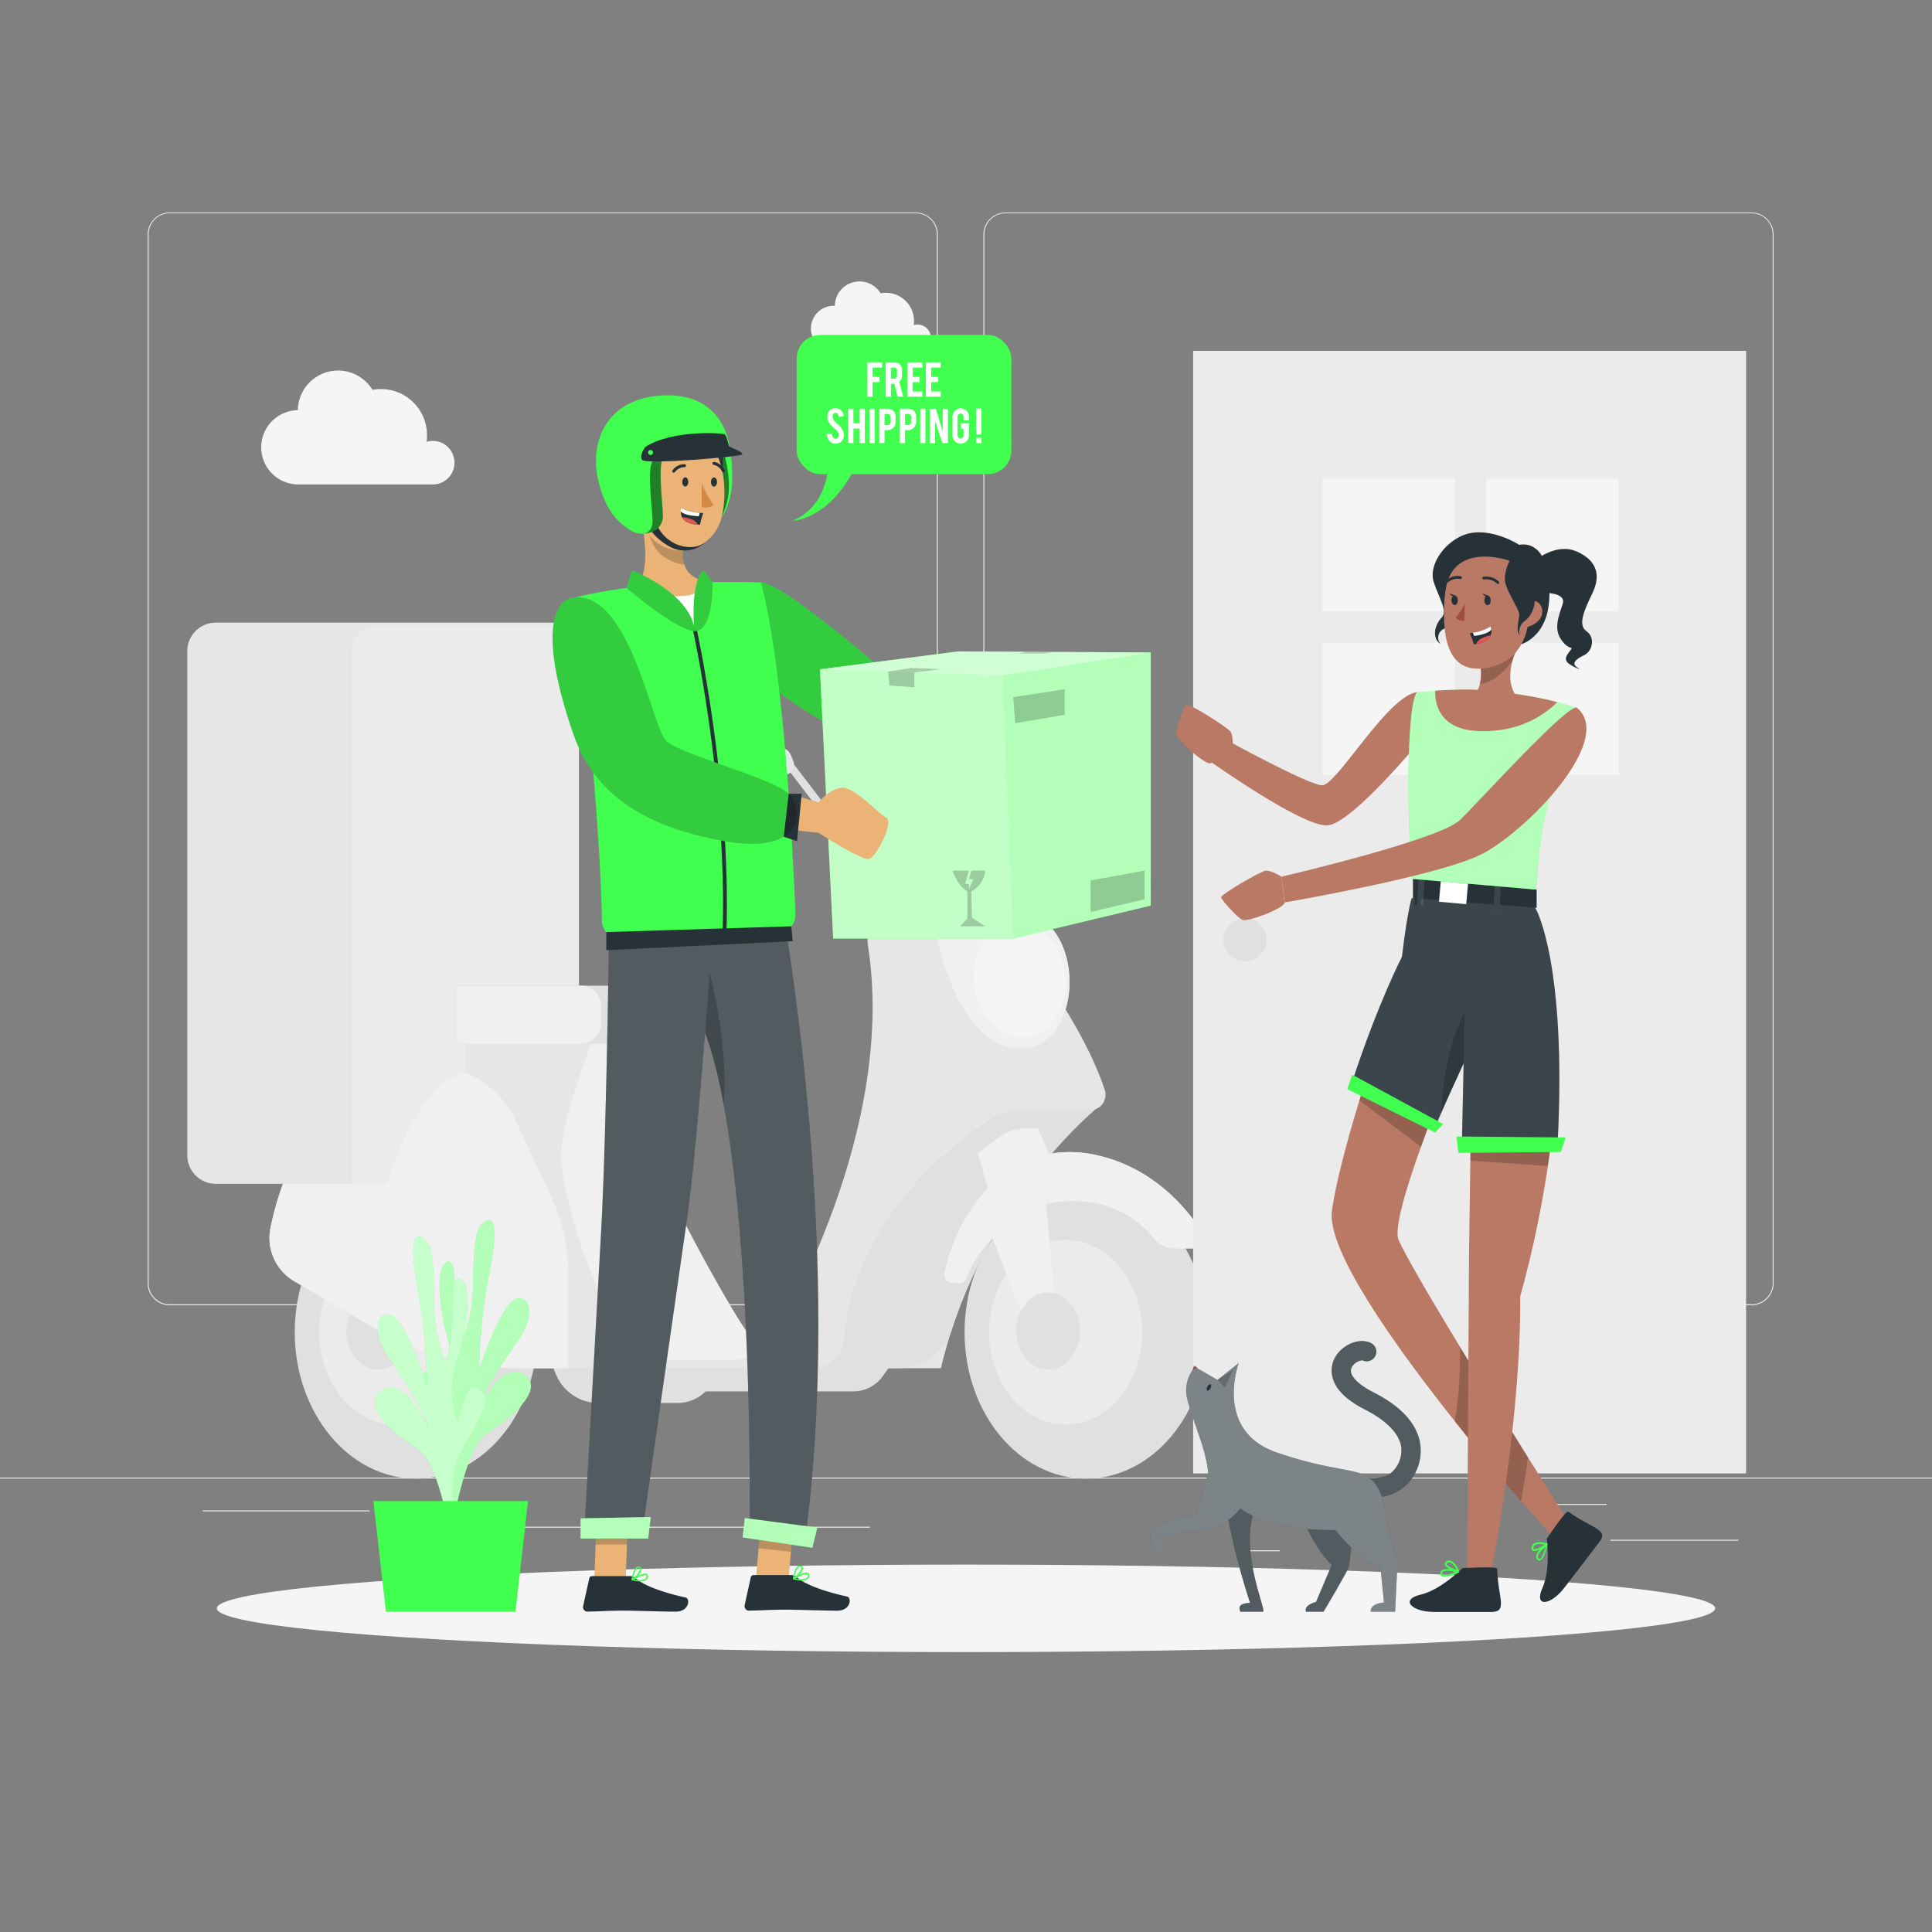 <svg xmlns="http://www.w3.org/2000/svg" viewBox="0 0 500 500"><rect x="0" y="0" width="500" height="500" fill="#808080" stroke="none"/><g id="freepik--background-complete--inject-2"><rect y="382.4" width="500" height="0.25" style="fill:#ebebeb"></rect><rect x="416.78" y="398.49" width="33.12" height="0.25" style="fill:#ebebeb"></rect><rect x="322.53" y="401.21" width="8.69" height="0.25" style="fill:#ebebeb"></rect><rect x="396.59" y="389.21" width="19.19" height="0.25" style="fill:#ebebeb"></rect><rect x="52.46" y="390.89" width="43.19" height="0.25" style="fill:#ebebeb"></rect><rect x="104.56" y="390.89" width="6.33" height="0.25" style="fill:#ebebeb"></rect><rect x="131.47" y="395.11" width="93.68" height="0.25" style="fill:#ebebeb"></rect><path d="M237,337.8H43.91a5.71,5.71,0,0,1-5.7-5.71V60.66A5.71,5.71,0,0,1,43.91,55H237a5.71,5.71,0,0,1,5.71,5.71V332.09A5.71,5.71,0,0,1,237,337.8ZM43.91,55.2a5.46,5.46,0,0,0-5.45,5.46V332.09a5.46,5.46,0,0,0,5.45,5.46H237a5.47,5.47,0,0,0,5.46-5.46V60.66A5.47,5.47,0,0,0,237,55.2Z" style="fill:#ebebeb"></path><path d="M453.31,337.8H260.21a5.72,5.72,0,0,1-5.71-5.71V60.66A5.72,5.72,0,0,1,260.21,55h193.1A5.71,5.71,0,0,1,459,60.66V332.09A5.71,5.71,0,0,1,453.31,337.8ZM260.21,55.2a5.47,5.47,0,0,0-5.46,5.46V332.09a5.47,5.47,0,0,0,5.46,5.46h193.1a5.47,5.47,0,0,0,5.46-5.46V60.66a5.47,5.47,0,0,0-5.46-5.46Z" style="fill:#ebebeb"></path><path d="M139.09,344.7,144,355.94a11.88,11.88,0,0,0,10.9,7.15h20.47a10.25,10.25,0,0,0,7.24-3h38.23a9.32,9.32,0,0,0,7.56-3.87l5.05-7Z" style="fill:#e0e0e0"></path><path d="M170.24,300.14c0,5.39,21.48,43.67,23.63,45.19s30.19-.18,30.19-.18L222,353.09h-77L113,291l21.15-30.53,38.55,1.07S170.24,294.76,170.24,300.14Z" style="fill:#e6e6e6"></path><path d="M170.24,300.14c0,5.39,21.48,43.67,23.63,45.19s30.19-.18,30.19-.18L222,353.09h-77L113,291l21.15-30.53,38.55,1.07S170.24,294.76,170.24,300.14Z" style="fill:#f0f0f0;isolation:isolate"></path><ellipse cx="107.69" cy="344.78" rx="31.41" ry="37.89" style="fill:#e0e0e0"></ellipse><ellipse cx="102.43" cy="344.78" rx="19.81" ry="23.9" style="fill:#ebebeb"></ellipse><path d="M97.88,334.51c-4.56,0-8.25,4.45-8.25,9.95s3.69,10,8.25,10,8.25-4.46,8.25-10S102.44,334.51,97.88,334.51Z" style="fill:#e6e6e6"></path><path d="M97.88,334.51c-4.56,0-8.25,4.45-8.25,9.95s3.69,10,8.25,10,8.25-4.46,8.25-10S102.44,334.51,97.88,334.51Z" style="fill:#e0e0e0;isolation:isolate"></path><path d="M282.66,287.54s-28.35,21.74-39.16,66.55H198.1l43-70,22.68-9.43Z" style="fill:#e6e6e6"></path><path d="M285.64,285.33s-26.52,20.28-39.18,58.41a15,15,0,0,1-14.22,10.35H198.1l43-70,22.68-9.43Z" style="fill:#e0e0e0;isolation:isolate"></path><path d="M282.86,287.09H265.35a16.74,16.74,0,0,0-9.36,2.74c-10.39,6.92-35,26.22-37.56,56.8a8.1,8.1,0,0,1-8,7.46H134.32a72.28,72.28,0,0,1-36.4-9.83L76.16,331.58A13,13,0,0,1,70,317.76c2.59-12.48,9.89-33.92,30.78-42.3.33-.15-.17-.28.83-.4v-13h54.56s-10.94,26.09-10.94,36.85c0,10.19,10.76,49.15,24.68,53.15h19a14.38,14.38,0,0,0,12.28-7.5c9.26-16.53,29.83-59.39,23.42-99.9-.75-4.73,2.89-9.6,7.69-9.6h24.5s22.05,25.52,29.14,47.09C286.65,284.28,285.08,287.09,282.86,287.09Z" style="fill:#e6e6e6"></path><path d="M243.56,227h-7a8.07,8.07,0,0,1-5.05-1.79l-14.39-11.65a3.2,3.2,0,0,0-2-.71H187.49a2,2,0,0,1,0-4h27.64a7.21,7.21,0,0,1,4.52,1.6l14.4,11.65a4,4,0,0,0,2.53.9h7a4.06,4.06,0,0,0,4-3.47l.63-4.49a7.24,7.24,0,0,1,7.13-6.19h5.27a2,2,0,0,1,0,4h-5.27a3.22,3.22,0,0,0-3.17,2.75l-.63,4.49A8.08,8.08,0,0,1,243.56,227Z" style="fill:#e0e0e0"></path><path d="M231.24,218.49s.09,4.72-4.34,4.42L225.46,228a5.36,5.36,0,0,0,.61,4.31l3.13,5h29l2.28-4.3a3.65,3.65,0,0,0-.61-4.27L251.27,220a4.85,4.85,0,0,0-3.48-1.47Z" style="fill:#e6e6e6"></path><path d="M231.24,218.49s.09,4.72-4.34,4.42L225.46,228a5.36,5.36,0,0,0,.61,4.31l3.13,5h29l2.28-4.3a3.65,3.65,0,0,0-.61-4.27L251.27,220a4.85,4.85,0,0,0-3.48-1.47Z" style="fill:#e0e0e0;isolation:isolate"></path><ellipse cx="281.04" cy="344.78" rx="31.41" ry="37.89" style="fill:#e0e0e0"></ellipse><ellipse cx="275.79" cy="344.78" rx="19.81" ry="23.9" style="fill:#ebebeb"></ellipse><path d="M312,320.34c-3.31-5.62-12.16-17.8-28.07-21.36a31.08,31.08,0,0,0-12.43-.36l-.07-.17.07-.15-.12,0-2.74-6.24h-3.11a11.65,11.65,0,0,0-7,2.34l-5.46,4.1,2.57,8.91a25.68,25.68,0,0,0-2.08,2.53,45.1,45.1,0,0,0-9.15,19.69,2.11,2.11,0,0,0,2.09,2.43h1.64a2.11,2.11,0,0,0,2-1.34,27.37,27.37,0,0,1,6.79-10.2L266,344.26l7.33-3.08-2.57-29.56s16.86-4.73,27.9,8.9a6.88,6.88,0,0,0,5.34,2.57h6.41A1.83,1.83,0,0,0,312,320.34Z" style="fill:#e6e6e6"></path><path d="M312,320.34c-3.31-5.62-12.16-17.8-28.07-21.36a31.08,31.08,0,0,0-12.43-.36l-.07-.17.07-.15-.12,0-2.74-6.24h-3.11a11.65,11.65,0,0,0-7,2.34l-5.46,4.1,2.57,8.91a25.68,25.68,0,0,0-2.08,2.53,45.1,45.1,0,0,0-9.15,19.69,2.11,2.11,0,0,0,2.09,2.43h1.64a2.11,2.11,0,0,0,2-1.34,27.37,27.37,0,0,1,6.79-10.2L266,344.26l7.33-3.08-2.57-29.56s16.86-4.73,27.9,8.9a6.88,6.88,0,0,0,5.34,2.57h6.41A1.83,1.83,0,0,0,312,320.34Z" style="fill:#f0f0f0;isolation:isolate"></path><path d="M271.24,334.51c-4.56,0-8.25,4.45-8.25,9.95s3.69,10,8.25,10,8.25-4.46,8.25-10S275.8,334.51,271.24,334.51Z" style="fill:#e6e6e6"></path><path d="M271.24,334.51c-4.56,0-8.25,4.45-8.25,9.95s3.69,10,8.25,10,8.25-4.46,8.25-10S275.8,334.51,271.24,334.51Z" style="fill:#e0e0e0;isolation:isolate"></path><path d="M241.53,238.46s5.19,32.67,22.33,32.9c16.07.21,17.57-30.47,2.24-35.18C253.72,232.37,241.53,238.46,241.53,238.46Z" style="fill:#e6e6e6"></path><path d="M241.53,238.46s5.19,32.67,22.33,32.9c16.07.21,17.57-30.47,2.24-35.18C253.72,232.37,241.53,238.46,241.53,238.46Z" style="fill:#f0f0f0;isolation:isolate"></path><ellipse cx="263.86" cy="253.48" rx="11.82" ry="15.06" transform="translate(-28.38 33.32) rotate(-6.86)" style="fill:#f5f5f5"></ellipse><polygon points="259.42 232.05 244.53 232.05 245.71 230.13 259.42 230.13 259.42 232.05" style="fill:#e6e6e6"></polygon><path d="M177.59,260.71v3.76c0,3.41-2.79,5.62-6.21,5.62H103.76c-3.43,0-6.17-2.21-6.17-5.62v-3.76c0-3.41,2.74-5.62,6.17-5.62h67.62C174.8,255.09,177.59,257.3,177.59,260.71Z" style="fill:#e0e0e0"></path><path d="M155.59,260.71v3.76a5.37,5.37,0,0,1-5.76,5.62H103.76c-3.43,0-6.17-2.21-6.17-5.62v-3.76c0-3.41,2.74-5.62,6.17-5.62h46.07A5.37,5.37,0,0,1,155.59,260.71Z" style="fill:#f0f0f0;isolation:isolate"></path><path d="M147.08,330v24.12H134.32a72.28,72.28,0,0,1-36.4-9.83L76.16,331.58A13,13,0,0,1,70,317.76c2.59-12.48,10-33.92,30.93-42.3l1,.05h8.45a25.65,25.65,0,0,1,23.22,14.78l9,19.3A48.16,48.16,0,0,1,147.08,330Z" style="fill:#f0f0f0;isolation:isolate"></path><rect x="207.17" y="194.09" width="2" height="17.83" transform="translate(-80.51 168.21) rotate(-37.41)" style="fill:#e0e0e0"></rect><path d="M197,193.59h5.1a2.72,2.72,0,0,1,2.49,1.64l.68,1.59a2.71,2.71,0,0,1-2.49,3.77h-5.55a2.7,2.7,0,0,1-2.68-2.32l-.23-1.59A2.71,2.71,0,0,1,197,193.59Z" style="fill:#e6e6e6"></path><rect x="247.62" y="203.09" width="12.94" height="2" transform="translate(2.02 410.67) rotate(-78.11)" style="fill:#e0e0e0"></rect><path d="M261.41,193.59h-5.49a2.23,2.23,0,0,0-2.21,1.92l-.37,2.53a2.24,2.24,0,0,0,2.22,2.55H261a2.23,2.23,0,0,0,2.21-1.92l.37-2.53A2.24,2.24,0,0,0,261.41,193.59Z" style="fill:#e6e6e6"></path><path d="M118.1,255.09v13.67l2.4,1.33v7.54c-12.9,2.14-20.44,28.74-20.44,28.74H55.84A7.37,7.37,0,0,1,48.47,299V168.51a7.37,7.37,0,0,1,7.37-7.37h86.63a7.23,7.23,0,0,1,3.34.81,7.35,7.35,0,0,1,4,6.56v86.58Z" style="fill:#e6e6e6"></path><path d="M118.1,255.09v13.67l2.4,1.33v7.54c-12.9,2.14-20.44,28.74-20.44,28.74H91V168.45a6.5,6.5,0,0,1,6.5-6.5h48.33a7.35,7.35,0,0,1,4,6.56v86.58Z" style="fill:#ebebeb"></path><rect x="308.78" y="90.8" width="143.11" height="290.52" style="fill:#ebebeb"></rect><rect x="384.61" y="123.9" width="34.33" height="34.33" style="fill:#f5f5f5"></rect><rect x="342.23" y="123.9" width="34.33" height="34.33" style="fill:#f5f5f5"></rect><rect x="342.23" y="166.29" width="34.33" height="34.33" style="fill:#f5f5f5"></rect><rect x="384.61" y="166.29" width="34.33" height="34.33" style="fill:#f5f5f5"></rect><path d="M327.83,243.23a5.6,5.6,0,1,1-5.6-5.6A5.6,5.6,0,0,1,327.83,243.23Z" style="fill:#e0e0e0"></path><path d="M117.62,119.73A5.63,5.63,0,0,0,112,114.1a5.7,5.7,0,0,0-1.61.24,12.26,12.26,0,0,0,.12-1.73,11.92,11.92,0,0,0-11.92-11.92,11.29,11.29,0,0,0-2.19.21,10.42,10.42,0,0,0-19.32,5.26h-.18a9.61,9.61,0,0,0,0,19.21h35.26A5.61,5.61,0,0,0,117.62,119.73Z" style="fill:#f5f5f5"></path><path d="M240.92,87.43A3.45,3.45,0,0,0,237.47,84a3.53,3.53,0,0,0-1,.14,7.2,7.2,0,0,0,.08-1.05,7.28,7.28,0,0,0-8.65-7.18,6.38,6.38,0,0,0-11.84,3.23H216a5.89,5.89,0,1,0,0,11.77h21.6A3.45,3.45,0,0,0,240.92,87.43Z" style="fill:#f5f5f5"></path></g><g id="freepik--Shadow--inject-2"><ellipse id="freepik--path--inject-2" cx="250" cy="416.24" rx="193.89" ry="11.32" style="fill:#f5f5f5"></ellipse></g><g id="freepik--Plant--inject-2"><path d="M115,391.82s5-10.85-.7-21.55-7.34-13.22-3.71-15.42,5.28,8.56,5.28,8.56a24.11,24.11,0,0,0,.54-15.13c-2.53-7.74-4.11-20.35-.66-21.71s.65,15.73,3.64,21.56a50.17,50.17,0,0,0,2.92-12.7c.42-6.22-.23-16.15,2.49-18.7s4.46-.78,1.79,12.94A143.7,143.7,0,0,0,124,354.55s5.9-18,9.86-18.53,4,5.31.57,10.36-9.93,14.11-11,18.77c0,0,6.48-13.54,12.3-9.39s-5.07,12.33-9.93,15.29-8.23,21.49-8.23,21.49Z" style="fill:#40FF4F"></path><path d="M115,391.82s5-10.85-.7-21.55-7.34-13.22-3.71-15.42,5.28,8.56,5.28,8.56a24.11,24.11,0,0,0,.54-15.13c-2.53-7.74-4.11-20.35-.66-21.71s.65,15.73,3.64,21.56a50.17,50.17,0,0,0,2.92-12.7c.42-6.22-.23-16.15,2.49-18.7s4.46-.78,1.79,12.94A143.7,143.7,0,0,0,124,354.55s5.9-18,9.86-18.53,4,5.31.57,10.36-9.93,14.11-11,18.77c0,0,6.48-13.54,12.3-9.39s-5.07,12.33-9.93,15.29-8.23,21.49-8.23,21.49Z" style="fill:#fff;opacity:0.6;isolation:isolate"></path><path d="M119,396.27s-4.84-10.92,1-21.54,7.49-13.11,3.89-15.35-5.39,8.48-5.39,8.48a24.23,24.23,0,0,1-.35-15.15c2.62-7.7,4.35-20.29.92-21.69s-.84,15.72-3.9,21.5a50.35,50.35,0,0,1-2.77-12.75c-.34-6.22.42-16.14-2.26-18.72s-4.46-.86-2,12.9a143.85,143.85,0,0,1,2.36,24.92s-5.69-18.09-9.65-18.67-4,5.24-.69,10.35,9.77,14.26,10.78,18.93c0,0-6.31-13.64-12.19-9.57s4.92,12.4,9.75,15.43,8,21.61,8,21.61Z" style="fill:#40FF4F"></path><path d="M119,396.27s-4.84-10.92,1-21.54,7.49-13.11,3.89-15.35-5.39,8.48-5.39,8.48a24.23,24.23,0,0,1-.35-15.15c2.62-7.7,4.35-20.29.92-21.69s-.84,15.72-3.9,21.5a50.35,50.35,0,0,1-2.77-12.75c-.34-6.22.42-16.14-2.26-18.72s-4.46-.86-2,12.9a143.85,143.85,0,0,1,2.36,24.92s-5.69-18.09-9.65-18.67-4,5.24-.69,10.35,9.77,14.26,10.78,18.93c0,0-6.31-13.64-12.19-9.57s4.92,12.4,9.75,15.43,8,21.61,8,21.61Z" style="fill:#fff;opacity:0.7;isolation:isolate"></path><polygon points="96.63 388.48 136.65 388.48 133.41 417.12 99.87 417.12 96.63 388.48" style="fill:#40FF4F"></polygon></g><g id="freepik--Cat--inject-2"><path d="M355.46,387.49a16.22,16.22,0,0,1-3.84-.44,2.5,2.5,0,0,1,1.27-4.84c.07,0,5.3,1.3,7.85-1.75a7.62,7.62,0,0,0,1.83-6.37c-.69-3.35-4-6.59-9.46-9.38-10.49-5.32-8.63-11.3-7.81-13,1.72-3.57,6.28-5.62,9.38-4.2a2.5,2.5,0,1,1-2.07,4.55,3.42,3.42,0,0,0-2.87,2c-.68,1.73,1.48,4.11,5.63,6.22,7,3.55,11.08,7.87,12.09,12.84a12.53,12.53,0,0,1-2.88,10.57A11.55,11.55,0,0,1,355.46,387.49Z" style="fill:#263238"></path><g style="opacity:0.2;isolation:isolate"><path d="M355.46,387.49a16.22,16.22,0,0,1-3.84-.44,2.5,2.5,0,0,1,1.27-4.84c.07,0,5.3,1.3,7.85-1.75a7.62,7.62,0,0,0,1.83-6.37c-.69-3.35-4-6.59-9.46-9.38-10.49-5.32-8.63-11.3-7.81-13,1.72-3.57,6.28-5.62,9.38-4.2a2.5,2.5,0,1,1-2.07,4.55,3.42,3.42,0,0,0-2.87,2c-.68,1.73,1.48,4.11,5.63,6.22,7,3.55,11.08,7.87,12.09,12.84a12.53,12.53,0,0,1-2.88,10.57A11.55,11.55,0,0,1,355.46,387.49Z" style="fill:#fff"></path></g><path d="M324.52,391.15l-.67-1.46c-2.28-.33-4.57-.73-6.85-1.1a182.27,182.27,0,0,0,6.52,26.25s-3.75-.14-2.48,2.28h5.88C327.6,416.3,321,402,324.52,391.15Z" style="fill:#263238"></path><path d="M336.54,391.36s2.73,8.27,8.09,13.68l-4.05,9.55s-3.25.74-2.59,2.53h4.54s6.27-10.49,6.54-11.62,1.45-12.73,1.45-12.73Z" style="fill:#263238"></path><path d="M324.52,391.15l-.67-1.46c-2.28-.33-4.57-.73-6.85-1.1a182.27,182.27,0,0,0,6.52,26.25s-3.75-.14-2.48,2.28h5.88C327.6,416.3,321,402,324.52,391.15Z" style="fill:#fff;opacity:0.2;isolation:isolate"></path><path d="M336.54,391.36s2.73,8.27,8.09,13.68l-4.05,9.55s-3.25.74-2.59,2.53h4.54s6.27-10.49,6.54-11.62,1.45-12.73,1.45-12.73Z" style="fill:#fff;opacity:0.2;isolation:isolate"></path><path d="M356,384.12c-3.34-4.69-9.05-2.56-25.51-8.19s-9.89-23.21-9.89-23.21l-5.5,4.41-5.84-3.36a9.22,9.22,0,0,0-2,8.31c1.19,5.15,5,13.19,5.41,19.14l-3.1,10.66s-10.48,2.2-11.41,4.42.66,5.79.66,5.79l2.91-.23-1.52-4c4.81-1.61,13-1.77,14.7-2.57a18.43,18.43,0,0,0,6.1-4.95c1.09.91,7.66,5.74,24.63,5.63,0,0,5.69,7.63,11.6,9.55l.94,9.22s-3.58.16-3.44,2.36h6.32l.62-13.06C357.9,394.26,359.22,388.69,356,384.12Z" style="fill:#263238"></path><path d="M356,384.12c-3.34-4.69-9.05-2.56-25.51-8.19s-9.89-23.21-9.89-23.21l-5.5,4.41-5.84-3.36a9.22,9.22,0,0,0-2,8.31c1.19,5.15,5,13.19,5.41,19.14l-3.1,10.66s-10.48,2.2-11.41,4.42.66,5.79.66,5.79l2.91-.23-1.52-4c4.81-1.61,13-1.77,14.7-2.57a18.43,18.43,0,0,0,6.1-4.95c1.09.91,7.66,5.74,24.63,5.63,0,0,5.69,7.63,11.6,9.55l.94,9.22s-3.58.16-3.44,2.36h6.32l.62-13.06C357.9,394.26,359.22,388.69,356,384.12Z" style="fill:#fff;opacity:0.4;isolation:isolate"></path><path d="M313.28,359.26c-.23.45-.6.73-.83.61s-.22-.58,0-1,.6-.73.83-.61S313.51,358.81,313.28,359.26Z" style="fill:#263238"></path><path d="M309.87,354s-.56-.5-.76-.5-.45,1-.45,1Z" style="fill:#a24e3f"></path><path d="M315.08,357.13a12.56,12.56,0,0,1,1.88,1.92l2.17-4.55Z" style="opacity:0.2;isolation:isolate"></path></g><g id="freepik--character-2--inject-2"><path d="M319,193.7s.28-3.27-.58-4.39-11-7.62-11.51-6.91-2.61,6-2.49,7.55,7.86,8.39,9,7.55S319,193.7,319,193.7Z" style="fill:#b97964"></path><path d="M366.83,179.11c-7.7.79-20.95,24.33-24.71,24.13s-25.32-12.06-25.32-12.06L313,196.91S337,214,343.51,213.61s25.12-23.22,25.12-23.22Z" style="fill:#b97964"></path><path d="M376.57,367.89c6.38,8,12.11,15.3,17.11,20.6h0c5,5.37,7.58,8.7,7.58,8.7l4.94-2.84s-4.57-7.23-10.77-17.2c-5.27-8.46-11.72-18.9-17.58-28.57-7.58-12.5-14.17-23.71-15.91-27.72-1.24-2.85,2.12-13.8,5.83-24.12,3.77-10.51,7.91-20.38,7.91-20.38l-13.49-22.85s-5.49,15.21-10.37,31.26c-3.21,10.5-6.13,21.37-7.12,28.59C343.32,323.45,360.73,348,376.57,367.89Z" style="fill:#b97964"></path><path d="M376.52,367.89c6.38,8,12.51,15.3,17.07,20.6.65-3.26,1.31-7.12,1.83-11.33-5.27-8.46-11.72-18.9-17.58-28.57A110.64,110.64,0,0,1,376.52,367.89Z" style="opacity:0.2;isolation:isolate"></path><path d="M351.82,284.78l15.95,12c3.77-10.51,7.91-20.38,7.91-20.38l-13.49-22.85S356.7,268.73,351.82,284.78Z" style="opacity:0.2;isolation:isolate"></path><path d="M379.68,408.87l5.75.75s8.25-40.61,8-74.12a285.79,285.79,0,0,0,7.16-33.73c2-13.72,3-29,.34-40.4l-20,9-.41,30-.34,25Z" style="fill:#b97964"></path><path d="M380.52,300.37l20.07,1.4c2-13.72,3-29,.34-40.4l-20,9Z" style="opacity:0.2;isolation:isolate"></path><path d="M405.87,391.21c-.59-.43-5.57,7-5.57,7s1.11,7.77-1.13,12.79,2.12,4.59,5.74-.17l9-11.75C416.47,395.74,412,395.65,405.87,391.21Z" style="fill:#263238"></path><path d="M398.46,403.89a1.05,1.05,0,0,1-.92-1.18,3.66,3.66,0,0,1,1-1.73c-.75.35-1.51.57-1.9.3s-.34-.48-.24-.92a1.33,1.33,0,0,1,.67-.94c1.14-.66,3.24,0,3.35,0l.08.05h0l0,.06h0l0,.07h0v.09c-.14.65-.87,3.87-2,4.14Zm1.54-3.6c-.79.67-1.9,1.75-2,2.48a.5.5,0,0,0,.1.4c.22.28.36.25.41.24C399,403.28,399.64,401.68,400,400.29Zm-1.57-.69a2.18,2.18,0,0,0-1.08.23.92.92,0,0,0-.45.63c0,.13-.06.36,0,.43.34.23,1.67-.36,2.87-1.11A6.08,6.08,0,0,0,398.43,399.6Z" style="fill:#40FF4F"></path><path d="M387.47,406c0-.73-9-.16-9-.16s-5.5,5.6-10.85,6.86-2.36,4.47,3.62,4.47h14.79C390.3,417.12,387.65,413.5,387.47,406Z" style="fill:#263238"></path><path d="M373.79,408.08a1.23,1.23,0,0,1-.78-.21.83.83,0,0,1-.22-.95.91.91,0,0,1,.48-.61,3.7,3.7,0,0,1,2-.22c-.72-.39-1.36-.86-1.39-1.33,0-.31.18-.56.59-.75a1.38,1.38,0,0,1,1.16,0c1.21.51,2,2.58,2,2.69a.15.15,0,0,1,0,.09h0a.24.24,0,0,1,0,.08h0a.21.21,0,0,1,0,.06h0a.16.16,0,0,1-.08.06A11.26,11.26,0,0,1,373.79,408.08Zm.77-1.56a2.28,2.28,0,0,0-1.06.2.47.47,0,0,0-.25.31c-.09.35,0,.44.06.47.42.35,2.06-.14,3.38-.7A10.42,10.42,0,0,0,374.56,406.52Zm.52-2.19a1.07,1.07,0,0,0-.41.1c-.12.06-.32.18-.32.3,0,.4,1.31,1.1,2.63,1.6a3.9,3.9,0,0,0-1.53-1.92A1,1,0,0,0,375.08,404.33Z" style="fill:#40FF4F"></path><path d="M371.64,291.12,350,279.79c6.81-20.68,12.94-32.4,12.94-32.4,21.26,3.64,19.32,20.44,19.32,20.44S376.85,279.05,371.64,291.12Z" style="fill:#263238"></path><path d="M373,287.93c-.46,1.05-.93,2.12-1.39,3.19L350,279.79c6.8-20.68,12.93-32.4,12.93-32.4,13.12,2.25,17.4,9.51,18.76,14.74a17.25,17.25,0,0,1,.56,5.7S377.78,277.15,373,287.93Z" style="fill:#fff;opacity:0.1;isolation:isolate"></path><path d="M373,287.93c4.75-10.78,9.24-20.1,9.24-20.1a17.25,17.25,0,0,0-.56-5.7,6.83,6.83,0,0,0-2.21-.93S373.72,270.27,373,287.93Z" style="opacity:0.2;isolation:isolate"></path><path d="M378.34,295.79l.74-34.59-17.14-5s1.35-15.87,3.35-23.69c0,0,27.85-6.93,32.09,2.51,0,0,0,.15.06.2l.07.08s8,14.08,5.61,60.5Z" style="fill:#263238"></path><path d="M378.34,295.79l.74-34.59-17.14-5s1.35-15.87,3.35-23.69c0,0,27.85-6.93,32.09,2.51,0,0,0,.15.06.2l.07.08s8,14.08,5.61,60.5Z" style="fill:#fff;opacity:0.1;isolation:isolate"></path><polygon points="397.68 230.22 397.68 234.94 365.68 232.47 365.68 226.88 397.68 230.22" style="fill:#263238"></polygon><rect x="386.63" y="228.27" width="1.6" height="8.16" transform="translate(762.51 484.16) rotate(-177.07)" style="fill:#263238"></rect><rect x="372.63" y="228.34" width="7.08" height="5.37" transform="translate(730.22 494.68) rotate(-174.88)" style="fill:#fff"></rect><rect x="366.94" y="226.11" width="1.6" height="8.16" transform="matrix(-1, -0.05, 0.05, -1, 723.27, 478.81)" style="fill:#263238"></rect><rect x="383.36" y="231.55" width="8.16" height="1.6" transform="translate(135.62 607.42) rotate(-87.07)" style="fill:#fff;opacity:0.1;isolation:isolate"></rect><rect x="363.66" y="229.38" width="8.16" height="1.6" transform="translate(119.11 585.71) rotate(-87.08)" style="fill:#fff;opacity:0.1;isolation:isolate"></rect><path d="M365.29,227.45l32.24,2.79c.77-12,1.53-19.72,8.63-41.08q.93-2.81,2-5.95A96.06,96.06,0,0,0,394.8,180a103.67,103.67,0,0,0-14.48-1.53c-6.28,0-13.48.66-13.48.66s-1,.25-1.67,6.89C364.57,192.25,364,204.74,365.29,227.45Z" style="fill:#40FF4F"></path><path d="M408.17,183.21c-.73,2.09-1.4,4.08-2,5.95s-1.28,3.89-1.84,5.67c-1.32,4.2-2.36,7.82-3.19,11a115.88,115.88,0,0,0-3.6,24.37l-32.24-2.79c-1.3-22.71-.72-35.2-.13-41.45.65-6.64,1.67-6.89,1.67-6.89s1.91-.19,4.63-.36c2.55-.17,5.81-.32,8.85-.3A103.35,103.35,0,0,1,394.79,180c2.77.46,5.52,1,8.23,1.74Q405.62,182.4,408.17,183.21Z" style="fill:#fff;opacity:0.6;isolation:isolate"></path><polygon points="405.18 294.37 376.93 294.12 377.43 298.37 403.93 298.12 405.18 294.37" style="fill:#40FF4F"></polygon><polygon points="373.43 290.87 349.93 278.12 348.68 281.87 371.43 293.12 373.43 290.87" style="fill:#40FF4F"></polygon><path d="M383,185.58c7.95-1,10.34-4.42,10.34-4.42-3.25-3.06-2.66-7.58-1.83-10.4a16.16,16.16,0,0,1,1-2.6L382.89,170a27.54,27.54,0,0,1,.37,4,12.07,12.07,0,0,1-.27,3c-.65,2.86-2.28,2.9-2.28,2.9C379,183,383,185.58,383,185.58Z" style="fill:#b97964"></path><path d="M383.26,174a12.07,12.07,0,0,1-.27,3c3.8-.5,6.68-3.54,8.49-6.18a16.16,16.16,0,0,1,1-2.6L382.89,170A27.54,27.54,0,0,1,383.26,174Z" style="opacity:0.2;isolation:isolate"></path><path d="M397.18,145.16s5.52-4.88,11-2.38,6,6.47,3.9,10.82-3.81,8.17-1.51,9.75,1.64,5.15-.6,6.2-3.7,2.39-1.19,3.51c0,0-.4.22-2.51-1.12s-.39-2.8.27-3.78-.53.24-2.51-2.62-.66-6,.4-9.29-6.25-2.85-6.25-2.85Z" style="fill:#263238"></path><path d="M393.16,141s-5.91-3.88-12-3.13-11.82,7.87-10.07,12.89,3.59,7.38,1.88,9.23-2.44,5.22-.13,6.68a2.49,2.49,0,0,1,0-3.32c1.45-1.78,6.88-.86,8.32-4.88s8.42-5.07,8.42-5.07l4.16,13.31s6.52-1.81,7.18-11.25S398.58,140.08,393.16,141Z" style="fill:#263238"></path><path d="M384.84,143.45c-8.32.31-10.83,4.87-11.12,13.47-.37,10.74,2.29,18.27,12.61,15.59C400.35,168.88,398.66,142.94,384.84,143.45Z" style="fill:#b97964"></path><path d="M379.08,156.25a17.68,17.68,0,0,1-2.3,3.54,2.29,2.29,0,0,0,2.23.86Z" style="fill:#a24e3f"></path><path d="M384.15,155.38c0,.69.38,1.24.84,1.23s.82-.57.81-1.25-.39-1.23-.85-1.23S384.14,154.7,384.15,155.38Z" style="fill:#263238"></path><path d="M385.15,154.16l-1.5-.56S384.41,154.84,385.15,154.16Z" style="fill:#263238"></path><path d="M375.64,155.36c0,.68.38,1.23.84,1.22s.82-.56.81-1.25-.39-1.23-.84-1.22S375.63,154.67,375.64,155.36Z" style="fill:#263238"></path><path d="M376.64,154.14l-1.5-.57S375.9,154.81,376.64,154.14Z" style="fill:#263238"></path><path d="M384,149.63a4.32,4.32,0,0,1,3.65,1.13" style="fill:none;stroke:#263238;stroke-linecap:round;stroke-linejoin:round;stroke-width:0.708px"></path><path d="M378,149.5a3.88,3.88,0,0,0-3.29.81" style="fill:none;stroke:#263238;stroke-linecap:round;stroke-linejoin:round;stroke-width:0.708px"></path><path d="M380.35,163.88a21.13,21.13,0,0,1,1.08,2.86l.53-.07c2.41-.34,3.42-1.29,3.81-2.25A3.13,3.13,0,0,0,386,163a3,3,0,0,0-.18-.83,11.54,11.54,0,0,1-4.6,1.63C380.67,163.85,380.35,163.88,380.35,163.88Z" style="fill:#263238"></path><path d="M381.17,163.75l.34.84c2.27-.32,3.83-.85,4.44-1.64a3,3,0,0,0-.18-.83A11.54,11.54,0,0,1,381.17,163.75Z" style="fill:#fff"></path><path d="M382,166.67c2.41-.34,3.42-1.29,3.81-2.25a8,8,0,0,0-2.61.91A3,3,0,0,0,382,166.67Z" style="fill:#de5753"></path><path d="M394.46,157.14s-4.15-6.69-3.75-12c0,0-16.74-6.13-16.94,10.64,0,0-2.16-14.8,12.13-15.66s15,20.07,7.85,26.58C393.75,166.71,397,161.33,394.46,157.14Z" style="fill:#263238"></path><path d="M393.16,159a3.66,3.66,0,0,1,3.81-3.48c2.59.18,4,5.43-2.35,6.94C393.7,162.63,393.15,161.75,393.16,159Z" style="fill:#b97964"></path><path d="M390.71,145.15a10.21,10.21,0,0,0-1.25,4.71c0,2.61,3.64,7.62,3.7,9.09s-1,4,.15,5.47a3.51,3.51,0,0,1,1.29-3.73c2-1.36,3.78-5.52,1.56-8.45s-.1-6.73-.1-6.73S393,142,390.71,145.15Z" style="fill:#263238"></path><path d="M408.17,183.21c9.94,8.46-13.64,32.41-25,38s-50.73,12.35-50.73,12.35l-.79-6.68s41-9.51,46.29-14.74S406.21,181.54,408.17,183.21Z" style="fill:#b97964"></path><path d="M331.64,226.88s-2.77-1.77-4.16-1.53-11.86,6.23-11.47,7,4.15,5.11,5.54,5.71,11.08-3.08,10.88-4.5S331.64,226.88,331.64,226.88Z" style="fill:#b97964"></path><path d="M403,181.72c-3.31,3.42-10.56,8.24-21.34,7.41-9.55-.73-10.35-7.65-10.22-10.38,2.55-.17,5.81-.32,8.85-.3A103.35,103.35,0,0,1,394.79,180C397.56,180.44,400.31,181,403,181.72Z" style="fill:#b97964"></path></g><g id="freepik--speech-bubble--inject-2"><rect x="206.17" y="86.68" width="55.58" height="36.03" rx="6.12" style="fill:#40FF4F"></rect><path d="M225.82,102.67h-1.35v-8.9h3.83v1.35h-2.48v2.42h1.81v1.35h-1.81Z" style="fill:#fff"></path><path d="M231.34,93.77a2,2,0,0,1,1.64.62,2.23,2.23,0,0,1,.46,1.51v1.29a2.08,2.08,0,0,1-.71,1.6l1,3.88h-1.45l-.81-3.35h-.9v3.35h-1.34v-8.9Zm.8,2.15a.69.69,0,0,0-.77-.78h-.81V98h.81a.69.69,0,0,0,.54-.23.74.74,0,0,0,.23-.54Z" style="fill:#fff"></path><path d="M234.87,102.67v-8.9h3.82v1.35h-2.48v2.42H238v1.35h-1.82v2.43h2.48v1.35Z" style="fill:#fff"></path><path d="M239.62,102.67v-8.9h3.82v1.35H241v2.42h1.81v1.35H241v2.43h2.48v1.35Z" style="fill:#fff"></path><path d="M218.41,112.46a2.51,2.51,0,0,1-.49,1.59,1.67,1.67,0,0,1-.92.63,2.39,2.39,0,0,1-.75.1,2.09,2.09,0,0,1-1.3-.39,2.3,2.3,0,0,1-.69-.87,3.53,3.53,0,0,1-.29-1.26l1.28-.1a1.88,1.88,0,0,0,.41,1.13.66.66,0,0,0,.55.25.81.81,0,0,0,.7-.43,1.09,1.09,0,0,0,.14-.59,1.65,1.65,0,0,0-.5-1.1l-1.2-1.13a5.07,5.07,0,0,1-.94-1.16,2.68,2.68,0,0,1-.3-1.25,2.15,2.15,0,0,1,.82-1.84,2,2,0,0,1,1.25-.38,2.29,2.29,0,0,1,1.22.32,1.88,1.88,0,0,1,.65.69,2.62,2.62,0,0,1,.29,1l-1.28.24a1.54,1.54,0,0,0-.32-.85.64.64,0,0,0-.53-.22.63.63,0,0,0-.56.32,1.34,1.34,0,0,0-.16.66,2,2,0,0,0,.53,1.24,4.25,4.25,0,0,0,.6.57,8,8,0,0,1,.61.54,4.56,4.56,0,0,1,.77,1,4.08,4.08,0,0,1,.21.42A2.57,2.57,0,0,1,218.41,112.46Z" style="fill:#fff"></path><path d="M220.86,110.9v3.77h-1.34v-8.9h1.34v3.78h1.62v-3.78h1.35v8.9h-1.35V110.9Z" style="fill:#fff"></path><path d="M226.37,114.67H225v-8.9h1.34Z" style="fill:#fff"></path><path d="M229.68,105.77a2.06,2.06,0,0,1,1.57.62,2.15,2.15,0,0,1,.54,1.51v1.29a2,2,0,0,1-.62,1.5,2,2,0,0,1-1.49.63h-.77v3.35h-1.34v-8.9Zm.81,2.15a.76.76,0,0,0-.21-.56.73.73,0,0,0-.56-.22h-.81V110h.81a.7.7,0,0,0,.54-.23.74.74,0,0,0,.23-.54Z" style="fill:#fff"></path><path d="M235,105.77a2.06,2.06,0,0,1,1.56.62,2.15,2.15,0,0,1,.54,1.51v1.29a2,2,0,0,1-.62,1.5,2,2,0,0,1-1.48.63h-.78v3.35h-1.34v-8.9Zm.8,2.15a.76.76,0,0,0-.21-.56.73.73,0,0,0-.56-.22h-.81V110H235a.69.69,0,0,0,.54-.23.74.74,0,0,0,.23-.54Z" style="fill:#fff"></path><path d="M239.49,114.67h-1.34v-8.9h1.34Z" style="fill:#fff"></path><path d="M242.2,105.77l1.78,6v-6h1.34v8.9h-1.44L242,109v5.7h-1.35v-8.9Z" style="fill:#fff"></path><path d="M248.63,114.79a2.05,2.05,0,0,1-1.51-.63,2.08,2.08,0,0,1-.62-1.5V107.8a2.13,2.13,0,0,1,4.26,0v1h-1.4v-1a.74.74,0,0,0-.22-.55.76.76,0,0,0-.55-.23.79.79,0,0,0-.77.78v4.87a.74.74,0,0,0,.23.54.73.73,0,0,0,.54.22.75.75,0,0,0,.55-.22.73.73,0,0,0,.22-.54V110.9h-.74v-1.35h2.14v3.11a2,2,0,0,1-.63,1.51A2.06,2.06,0,0,1,248.63,114.79Z" style="fill:#fff"></path><path d="M252.6,110.74v-5H254v5l-.1,1.72H252.7Zm0,3.93v-1.35H254v1.35Z" style="fill:#fff"></path><path d="M214.38,119.55s.45,11-9.22,15.24c0,0,10-.26,16.83-15.24Z" style="fill:#40FF4F"></path></g><g id="freepik--character-1--inject-2"><g id="freepik--group--inject-2"><polygon points="195.57 409.44 203.94 410.32 205.51 392.27 197.14 391.39 195.57 409.44" style="fill:#ebb376"></polygon><polygon points="153.82 408.83 161.93 408.83 162.6 390.05 154.48 390.05 153.82 408.83" style="fill:#ebb376"></polygon><path d="M163.05,407.89H153.2a.71.71,0,0,0-.69.56l-1.6,7.22a1.19,1.19,0,0,0,.92,1.41,1.24,1.24,0,0,0,.27,0c3.18-.05,5.5-.25,9.51-.25,2.46,0,9.9.26,13.3.26s3.85-3.36,2.46-3.67c-6.25-1.36-11-3.25-13-5.05A2,2,0,0,0,163.05,407.89Z" style="fill:#263238"></path><path d="M163.61,409a.19.19,0,0,1-.15-.16.2.2,0,0,1,.09-.19c.29-.18,2.91-1.79,3.81-1.33a.57.57,0,0,1,.33.54,1.15,1.15,0,0,1-.4,1,2.41,2.41,0,0,1-1.56.41A9.43,9.43,0,0,1,163.61,409Zm.55-.26a4,4,0,0,0,2.89-.15.78.78,0,0,0,.26-.69c0-.16-.07-.23-.12-.23a.45.45,0,0,0-.25-.05A7.82,7.82,0,0,0,164.16,408.75Z" style="fill:#40FF4F"></path><path d="M163.55,409.05a.21.21,0,0,1-.09-.17c0-.11.21-2.45,1.15-3.21a1.08,1.08,0,0,1,.81-.25.63.63,0,0,1,.62.51c.17.86-1.45,2.64-2.29,3.09h-.09A.14.14,0,0,1,163.55,409.05Zm1.3-3.15a4.5,4.5,0,0,0-.95,2.54c.83-.63,1.86-2,1.76-2.51,0-.05,0-.2-.28-.2h-.09A.66.66,0,0,0,164.85,405.9Z" style="fill:#40FF4F"></path><path d="M204.82,407.63H195a.71.71,0,0,0-.69.56l-1.6,7.22a1.21,1.21,0,0,0,.93,1.42l.26,0c3.19-.05,5.51-.25,9.51-.25,2.46,0,9.9.26,13.3.26s3.85-3.36,2.46-3.67c-6.25-1.36-11-3.25-13-5A2,2,0,0,0,204.82,407.63Z" style="fill:#263238"></path><path d="M205.38,408.76a.2.2,0,0,1-.15-.17.2.2,0,0,1,.1-.19c.29-.18,2.91-1.79,3.8-1.33a.57.57,0,0,1,.33.54,1.1,1.1,0,0,1-.4,1,2.39,2.39,0,0,1-1.56.41A10.11,10.11,0,0,1,205.38,408.76Zm.56-.27a3.88,3.88,0,0,0,2.88-.15.78.78,0,0,0,.26-.69c0-.15-.07-.23-.12-.23a.53.53,0,0,0-.25-.05A7.7,7.7,0,0,0,205.94,408.49Z" style="fill:#40FF4F"></path><path d="M205.33,408.8a.22.22,0,0,1-.1-.18c0-.11.21-2.44,1.15-3.21a1,1,0,0,1,.81-.24.62.62,0,0,1,.62.5c.17.86-1.45,2.64-2.29,3.1h-.09A.19.19,0,0,1,205.33,408.8Zm1.3-3.16a4.52,4.52,0,0,0-1,2.54c.83-.63,1.86-2,1.76-2.51,0-.05,0-.19-.28-.19h-.09A.67.67,0,0,0,206.63,405.64Z" style="fill:#40FF4F"></path><polygon points="197.14 391.39 205.51 392.27 204.69 401.58 196.32 400.7 197.14 391.39" style="opacity:0.2;isolation:isolate"></polygon><polygon points="154.48 390.06 162.6 390.06 162.25 399.74 154.13 399.74 154.48 390.06" style="opacity:0.2;isolation:isolate"></polygon><path d="M157.83,225.3h43c4.09,22.34,16.9,101.41,7.71,171.86L194,395.36s1.35-93.53-11.51-128.11c-1.48,18.51-3.24,38.2-4.76,48.67C174,341.71,166,398.06,166,398.06H151.14s3-53.94,4.43-79.28C157.1,291.27,157.77,231,157.83,225.3Z" style="fill:#263238"></path><path d="M157.83,225.3h43c4.09,22.34,16.9,101.41,7.71,171.86L194,395.36s1.35-93.53-11.51-128.11c-1.48,18.51-3.24,38.2-4.76,48.67C174,341.71,166,398.06,166,398.06H151.14s3-53.94,4.43-79.28C157.1,291.27,157.77,231,157.83,225.3Z" style="fill:#fff;opacity:0.2"></path><path d="M202.7,156.64s26,24.53,38,28.63,42.85,19.29,42.85,19.29l4.73-3.73c0-.21,3.45,2.46,3.49,4.31,0,1.34-3.39,12.57-4.1,12.56-3.3,0-6.95-7.56-6.95-7.56s-39.5-10.29-46.59-13.39-36.25-25.86-36.25-25.86Z" style="fill:#ebb376"></path><path d="M196.93,150.75c5.94-.18,37.27,27.32,39.7,30.09s26.77,11.07,29.53,15.23-1.38,9.07-8.11,9.67-53.13-20.23-60.19-30.38S196.93,150.75,196.93,150.75Z" style="fill:#40FF4F"></path><path d="M196.93,150.75c5.94-.18,37.27,27.32,39.7,30.09s26.77,11.07,29.53,15.23-1.38,9.07-8.11,9.67-53.13-20.23-60.19-30.38S196.93,150.75,196.93,150.75Z" style="opacity:0.2;isolation:isolate"></path><polygon points="212.2 173.21 215.63 242.89 262.21 242.89 297.81 234.37 297.81 168.87 248 168.59 212.2 173.21" style="fill:#40FF4F"></polygon><polygon points="212.2 173.21 215.63 242.89 262.21 242.89 297.81 234.37 297.81 168.87 248 168.59 212.2 173.21" style="fill:#fff;opacity:0.6;isolation:isolate"></polygon><polygon points="212.2 173.21 259.44 174.8 262.21 242.89 215.63 242.89 212.2 173.21" style="fill:#fff;opacity:0.2"></polygon><polygon points="259.44 174.8 297.81 168.87 248 168.59 212.2 173.21 259.44 174.8" style="fill:#fff;opacity:0.4"></polygon><polygon points="229.85 173.8 235.9 172.86 243.42 173.21 236.63 174.03 236.63 177.86 230.16 177.41 229.85 173.8" style="opacity:0.2;isolation:isolate"></polygon><polygon points="265.51 168.69 263.53 169.1 270.25 169.1 272.69 168.73 265.51 168.69" style="opacity:0.2;isolation:isolate"></polygon><polygon points="262.21 180.44 262.74 187.17 275.53 184.99 275.53 178.37 262.21 180.44" style="opacity:0.2;isolation:isolate"></polygon><polygon points="282.25 227.85 282.25 236.02 296.23 232.73 296.23 225.3 282.25 227.85" style="opacity:0.2;isolation:isolate"></polygon><path d="M246.52,225.3s1.32,4.09,3.82,5.36v7.08l-1.91,2H255l-3.48-2.24-.13-6.81A7,7,0,0,0,255,225.3H251.4l-.64,2.15,1.16.13L250.76,230v-1.24h-.95l.95-3.42Z" style="opacity:0.2;isolation:isolate"></path><path d="M182.49,267.26a115,115,0,0,1,4.81,18.61c1.2-16.46-3.61-33.93-3.61-33.93Z" style="opacity:0.2;isolation:isolate"></path><path d="M196.93,150.75s-27.37-1.33-47.77,3.82c0,0,6.22,55.68,6.61,83.74a4.5,4.5,0,0,0,4.66,4.42l41.09-1.43a4.5,4.5,0,0,0,4.34-4.68C205.26,221.61,202.9,173.09,196.93,150.75Z" style="fill:#40FF4F"></path><polygon points="156.91 241.22 156.91 245.91 205.16 243.57 204.79 239.72 156.91 241.22" style="fill:#263238"></polygon><path d="M179.63,162s9.2,41.34,7.86,79.75" style="fill:none;stroke:#263238;stroke-miterlimit:10"></path><path d="M148.41,177.15s8.55,23.59,11.08,28.54,52.33,9.83,52.33,9.83,11,7.12,13,6.79,6.58-9.67,4.58-10.67-8.08-7.88-11.37-7.77-6.17,3.77-6.17,3.77-41-11.75-43.21-12.62c-1.58-.63-8.06-23.47-8.06-23.47Z" style="fill:#ebb376"></path><path d="M149.17,154.57c-6.77.17-9.26,11.13-.76,35.49,5.46,15.68,18.56,24,39.08,27.64s20.9-8.18,16.62-12.27-27.81-10.15-31.6-13.58S163.38,154.22,149.17,154.57Z" style="fill:#40FF4F"></path><polygon points="204.11 205.43 202.83 216.55 206.28 217.7 207.48 205.43 204.11 205.43" style="fill:#263238"></polygon><path d="M149.17,154.57c-6.77.17-9.26,11.13-.76,35.49,5.46,15.68,18.56,24,39.08,27.64s20.9-8.18,16.62-12.27-27.81-10.15-31.6-13.58S163.38,154.22,149.17,154.57Z" style="opacity:0.2;isolation:isolate"></path><path d="M164.72,150.75s13.62,12.64,15.92,11.29,3-10.48,3-10.48Z" style="fill:#fff"></path><path d="M164.73,151.81c4,3.59,13.63,2.26,13.63,2.26s6-1.65,4.77-3.54c-3.56-.59-5.28-2.25-6-4.37a10.29,10.29,0,0,1-.36-4.07,19.89,19.89,0,0,1,.3-2.27l-12-8.86C166.68,136.81,168.6,147.57,164.73,151.81Z" style="fill:#ebb376"></path><path d="M167.88,136.6c.47,7.17,6.37,9.15,9.26,9.56a10.29,10.29,0,0,1-.36-4.07Z" style="opacity:0.2;isolation:isolate"></path><path d="M188.6,114.45s1.8,8.21.35,14.1-3.18,6.5-5,6.89-1.76-20.28-1.76-20.28Z" style="fill:#40FF4F"></path><path d="M186.91,115.61s2.77,8.1,1.32,14-3.18,6.5-5.06,6.89-1.75-20.28-1.75-20.28Z" style="opacity:0.5;isolation:isolate"></path><path d="M185.93,111.75s3.51,10.75-1.64,16-8.55-15.31-8.55-15.31Z" style="fill:#263238"></path><path d="M168.77,139.3a10.15,10.15,0,0,0,12.13,2,11.28,11.28,0,0,0,5.5-6.24c.13-.36.25-.75.35-1.14,1.76-7.22.71-19.15-7.14-22.38a11,11,0,0,0-15.21,10.92C164.84,130.44,164.71,135.18,168.77,139.3Z" style="fill:#ebb376"></path><path d="M176.58,124.72c-.05.65.34,1.19.77,1.19s.78-.54.78-1.19-.34-1.18-.77-1.18S176.59,124.06,176.58,124.72Z" style="fill:#263238"></path><path d="M184,124.75c0,.65.35,1.19.77,1.19s.78-.53.79-1.18-.35-1.19-.78-1.19S184,124.13,184,124.75Z" style="fill:#263238"></path><path d="M181.62,125.07a23.39,23.39,0,0,0,3.1,5.6,3.77,3.77,0,0,1-3.14.58Z" style="fill:#d58745"></path><path d="M174.3,122.32a.41.41,0,0,0,.37-.15,3.09,3.09,0,0,1,2.46-1.27.39.39,0,0,0,.41-.36.38.38,0,0,0-.35-.41h0a3.84,3.84,0,0,0-3.13,1.57.39.39,0,0,0,.06.54h0A.53.53,0,0,0,174.3,122.32Z" style="fill:#263238"></path><path d="M187.16,122.22a.44.44,0,0,0,.23,0,.38.38,0,0,0,.18-.51h0a3.8,3.8,0,0,0-2.75-2.17.38.38,0,0,0-.43.33h0a.39.39,0,0,0,.33.43h0a3.09,3.09,0,0,1,2.15,1.75A.43.43,0,0,0,187.16,122.22Z" style="fill:#263238"></path><path d="M169.51,134.41a9.69,9.69,0,0,0,6.62,6.82c4.46,1.22,6.53-1.08,6.53-1.08a7.68,7.68,0,0,1-9,1.49,15.53,15.53,0,0,1-6.29-5.87Z" style="fill:#263238"></path><path d="M170.34,112.43l.58,3.52a2.65,2.65,0,0,0-1.18,3.38c1.27,2.92-.22,7.61-2.42,9.55,0,0-.12-1.29-1.2-.94s-.48,7.06,1.78,10.16c0,0-3.34-2.75-5.45-9.72-2-6.44-2.4-11.86-1.18-14.44Z" style="fill:#263238"></path><path d="M160.86,129a7.68,7.68,0,0,0,4.37,3.89c2.53.86,4-1.38,3.38-3.85-.53-2.2-2.48-5.36-5.09-5.13S159.81,126.75,160.86,129Z" style="fill:#ebb376"></path><path d="M188.86,116.06s-16.54-.53-17.47,2.7-.06,9.87.17,14.48c.16,3.16-2.42,4.71-4.92,4.86h0a5.34,5.34,0,0,1-.8,0,5.16,5.16,0,0,1-2.32-.65c-3-1.8-6.58-4.59-8.61-12.78-2.65-10.69,2.43-22.22,17.72-22.36S188.86,116.06,188.86,116.06Z" style="fill:#40FF4F"></path><path d="M187.91,116.25s-15.59-.72-16.52,2.51-.06,9.87.17,14.48c.16,3.16-2.42,4.71-4.92,4.86,1.05-.18,2.15-1,2.24-3,.11-2.51-1.57-13.55,0-15.67s6.89-3.79,12.36-4.21S187.91,116.25,187.91,116.25Z" style="opacity:0.5;isolation:isolate"></path><path d="M167,115.67s-1.62,2.08-.83,3.35,25.61-.81,25.91-1.43-2.79-1.71-3.25-2-.59-3-1.49-3.26S174,111.21,167,115.67Z" style="fill:#263238"></path><path d="M169,117a.64.64,0,0,1-.53.74.64.64,0,1,1-.21-1.27A.64.64,0,0,1,169,117Z" style="fill:#40FF4F"></path><path d="M182,132.77a21.33,21.33,0,0,0-.84,3l-.55,0c-2.49-.12-3.61-1-4.09-1.93a3.31,3.31,0,0,1-.33-1.49,3,3,0,0,1,.12-.86,11.68,11.68,0,0,0,4.84,1.23C181.64,132.76,182,132.77,182,132.77Z" style="fill:#263238"></path><path d="M181.12,132.71l-.27.89c-2.35-.12-4-.51-4.69-1.26a3,3,0,0,1,.12-.86A11.68,11.68,0,0,0,181.12,132.71Z" style="fill:#fff"></path><path d="M180.58,135.76c-2.49-.12-3.61-1-4.09-1.93a8,8,0,0,1,2.74.67A2.92,2.92,0,0,1,180.58,135.76Z" style="fill:#de5753"></path><path d="M162.19,152.17l1.32-4.57s13.85,5.15,16.12,14.44c0,0-1-11.27,2.43-14.44l2.36,3s.3,11.25-3.78,12.63S162.19,152.17,162.19,152.17Z" style="fill:#40FF4F"></path><path d="M162.19,152.17l1.32-4.57s13.85,5.15,16.12,14.44c0,0-1-11.27,2.43-14.44l2.36,3s.3,11.25-3.78,12.63S162.19,152.17,162.19,152.17Z" style="opacity:0.2;isolation:isolate"></path><polygon points="210.24 400.56 192.21 397.88 192.76 392.88 211.51 395.34 210.24 400.56" style="fill:#40FF4F"></polygon><polygon points="210.24 400.56 192.21 397.88 192.76 392.88 211.51 395.34 210.24 400.56" style="fill:#fff;opacity:0.6;isolation:isolate"></polygon><polygon points="167.75 398.18 150.26 398.18 150.26 392.95 168.41 392.61 167.75 398.18" style="fill:#40FF4F"></polygon><polygon points="167.75 398.18 150.26 398.18 150.26 392.95 168.41 392.61 167.75 398.18" style="fill:#fff;opacity:0.6;isolation:isolate"></polygon></g></g></svg>